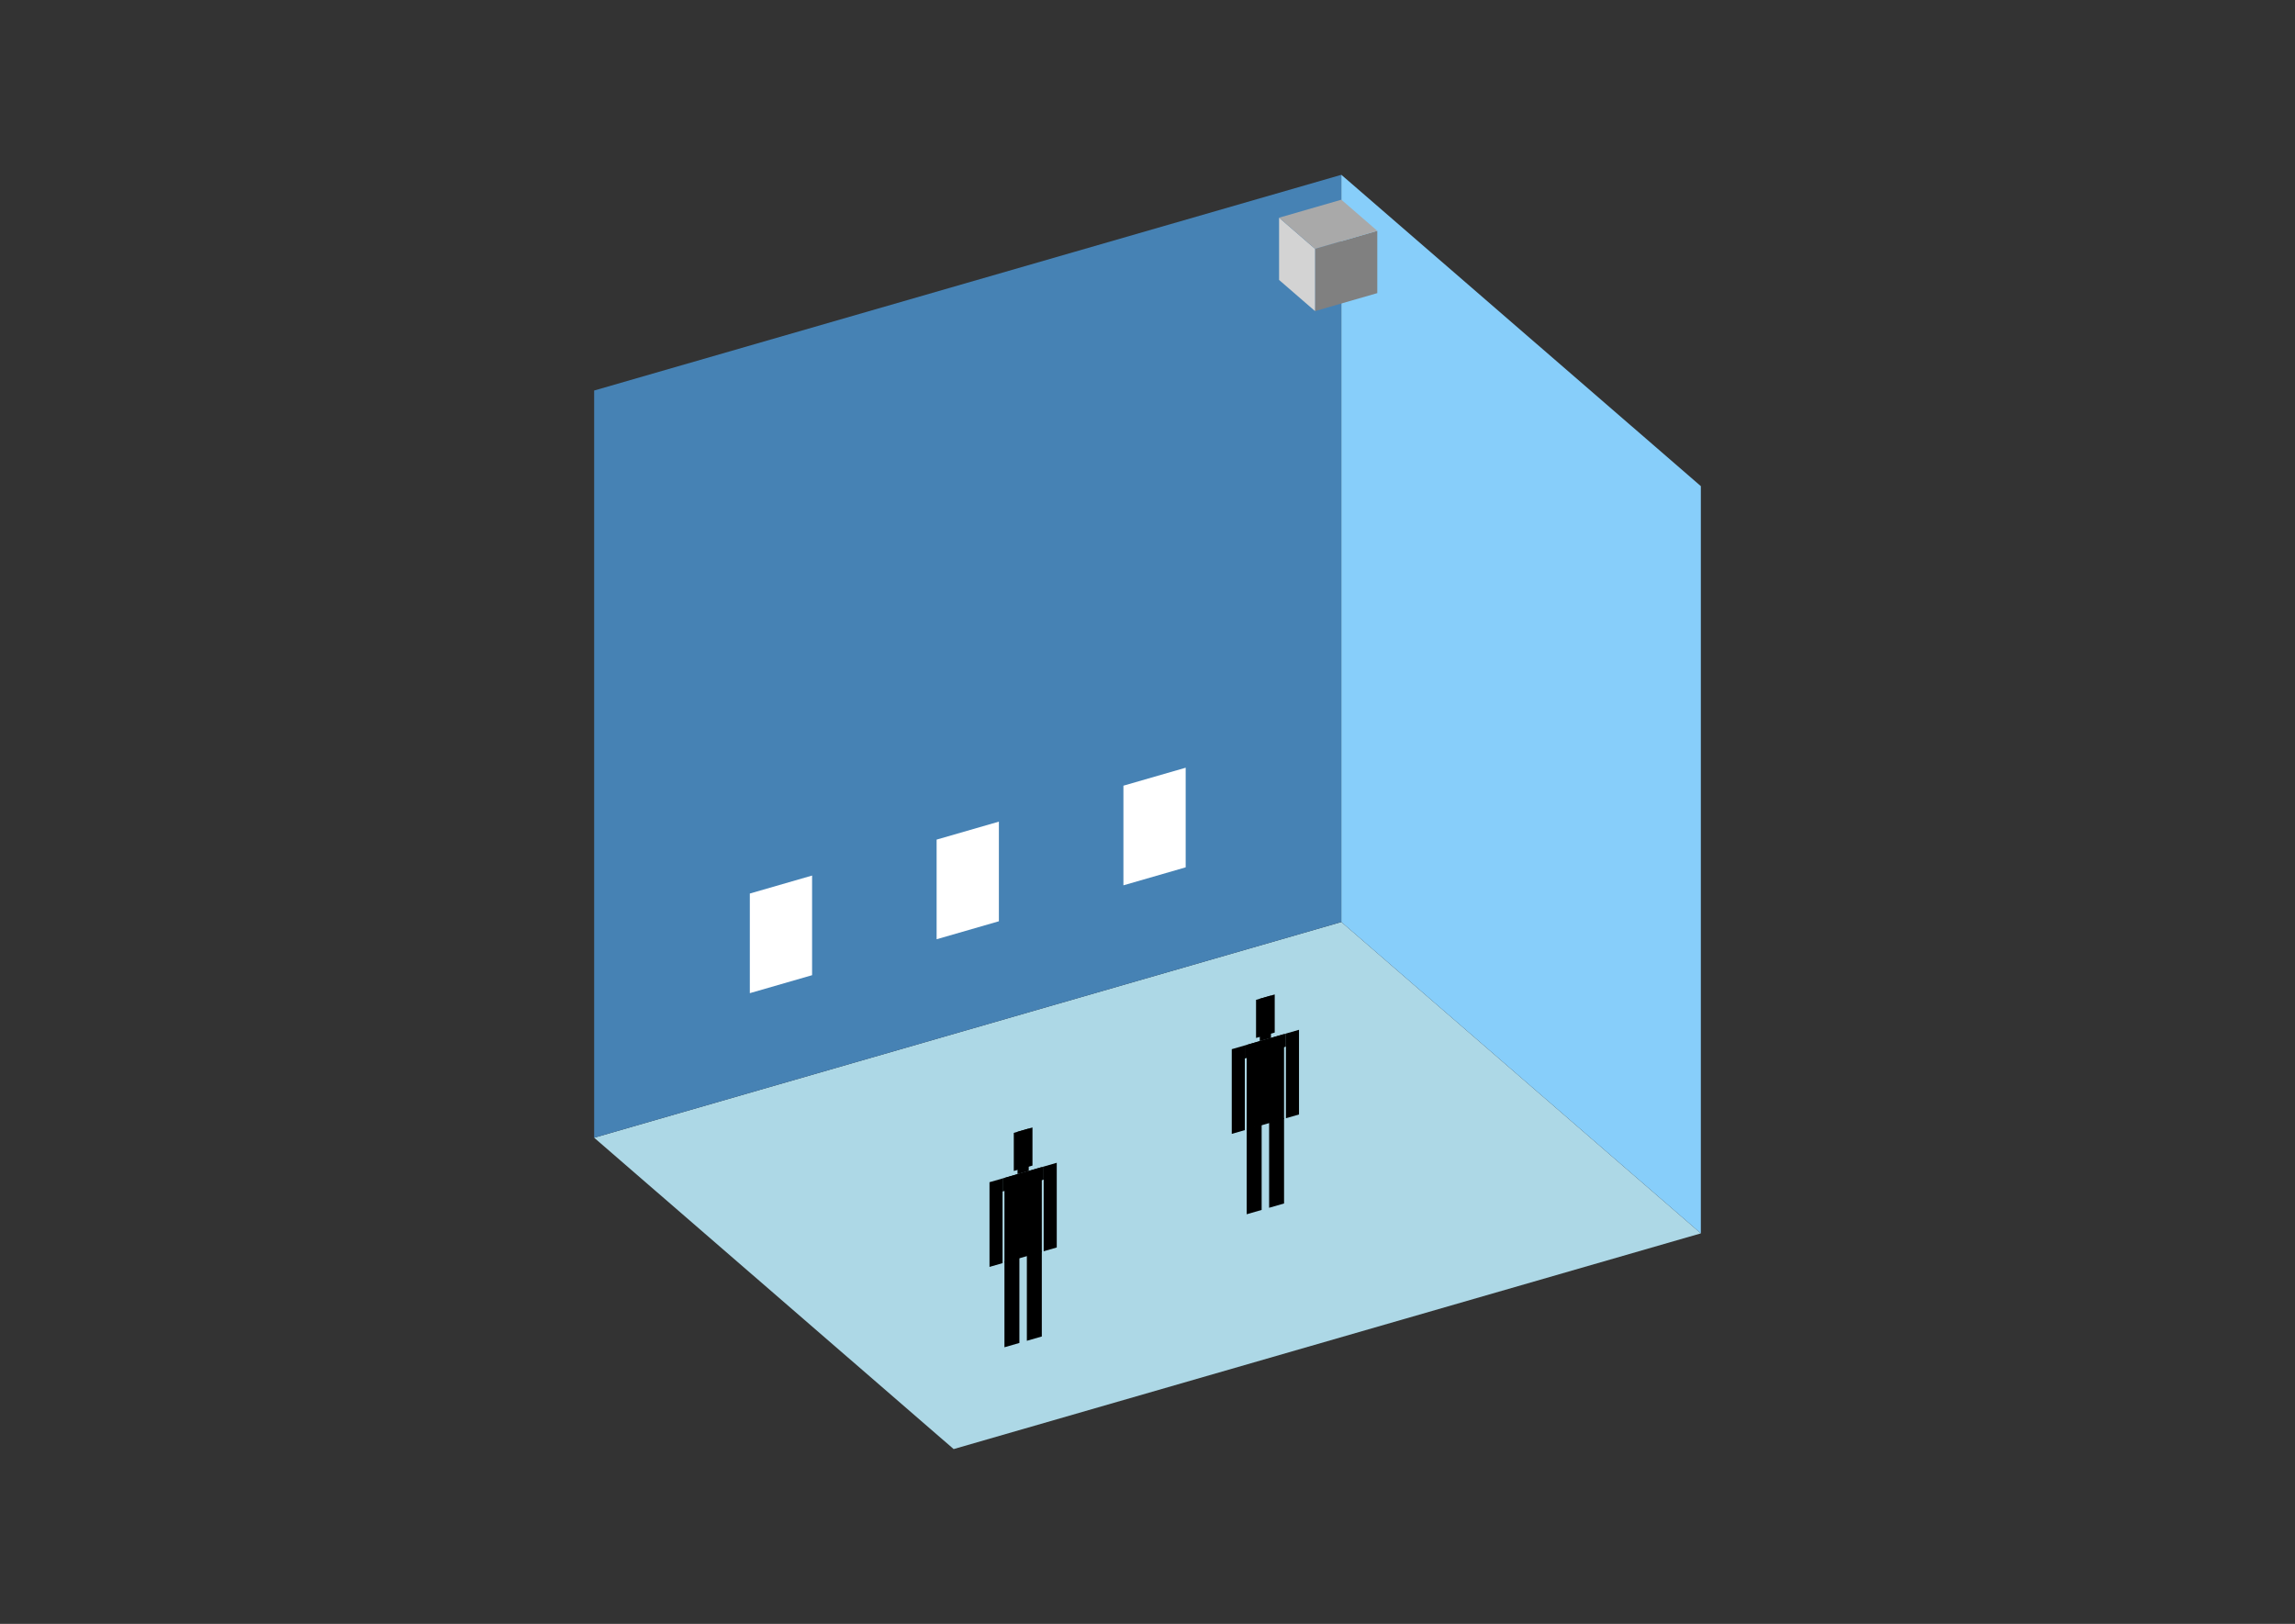 <?xml version="1.0" encoding="UTF-8"?>
<svg
  xmlns="http://www.w3.org/2000/svg"
  width="848"
  height="600"
  style="background-color:white"
>
  <rect width="100%" height="100%" fill="#333333" stroke="none"/>
  <polygon fill="lightblue" points="352.373,535.411 219.54,420.375 495.627,340.676 628.46,455.712" />
  <polygon fill="steelblue" points="219.54,420.375 219.54,144.288 495.627,64.589 495.627,340.676" />
  <polygon fill="lightskyblue" points="628.46,455.712 628.46,179.625 495.627,64.589 495.627,340.676" />
  <polygon fill="white" points="277.059,366.959 277.059,330.148 300.066,323.506 300.066,360.318" />
  <polygon fill="white" points="346.08,347.035 346.08,310.223 369.087,303.581 369.087,340.393" />
  <polygon fill="white" points="415.102,327.11 415.102,290.298 438.109,283.657 438.109,320.468" />
  <polygon fill="grey" points="485.903,114.944 485.903,91.937 508.91,85.295 508.91,108.303" />
  <polygon fill="lightgrey" points="485.903,114.944 485.903,91.937 472.62,80.433 472.62,103.441" />
  <polygon fill="darkgrey" points="485.903,91.937 472.62,80.433 495.627,73.792 508.91,85.295" />
  <polygon fill="hsl(288.0,50.0%,51.427%)" points="460.655,448.648 460.655,417.046 466.176,415.452 466.176,447.054" />
  <polygon fill="hsl(288.0,50.0%,51.427%)" points="474.459,444.663 474.459,413.061 468.937,414.655 468.937,446.257" />
  <polygon fill="hsl(288.0,50.0%,51.427%)" points="455.133,418.953 455.133,387.663 459.964,386.268 459.964,417.558" />
  <polygon fill="hsl(288.0,50.0%,51.427%)" points="475.149,413.174 475.149,381.885 479.981,380.49 479.981,411.78" />
  <polygon fill="hsl(288.0,50.0%,51.427%)" points="459.964,391.1 459.964,386.268 475.149,381.885 475.149,386.716" />
  <polygon fill="hsl(288.0,50.0%,51.427%)" points="460.655,417.359 460.655,386.069 474.459,382.084 474.459,413.374" />
  <polygon fill="hsl(288.0,50.0%,51.427%)" points="464.106,383.508 464.106,369.428 471.008,367.435 471.008,381.516" />
  <polygon fill="hsl(288.0,50.0%,51.427%)" points="465.486,384.674 465.486,369.029 469.627,367.834 469.627,383.479" />
  <polygon fill="hsl(288.0,50.0%,43.829%)" points="371.143,497.795 371.143,466.193 376.665,464.599 376.665,496.201" />
  <polygon fill="hsl(288.0,50.0%,43.829%)" points="384.947,493.81 384.947,462.208 379.425,463.802 379.425,495.404" />
  <polygon fill="hsl(288.0,50.0%,43.829%)" points="365.621,468.1 365.621,436.81 370.453,435.415 370.453,466.705" />
  <polygon fill="hsl(288.0,50.0%,43.829%)" points="385.637,462.321 385.637,431.031 390.469,429.637 390.469,460.927" />
  <polygon fill="hsl(288.0,50.0%,43.829%)" points="370.453,440.246 370.453,435.415 385.637,431.031 385.637,435.863" />
  <polygon fill="hsl(288.0,50.0%,43.829%)" points="371.143,466.506 371.143,435.216 384.947,431.231 384.947,462.521" />
  <polygon fill="hsl(288.0,50.0%,43.829%)" points="374.594,432.655 374.594,418.575 381.496,416.582 381.496,430.662" />
  <polygon fill="hsl(288.0,50.0%,43.829%)" points="375.974,433.821 375.974,418.176 380.116,416.981 380.116,432.625" />
</svg>
